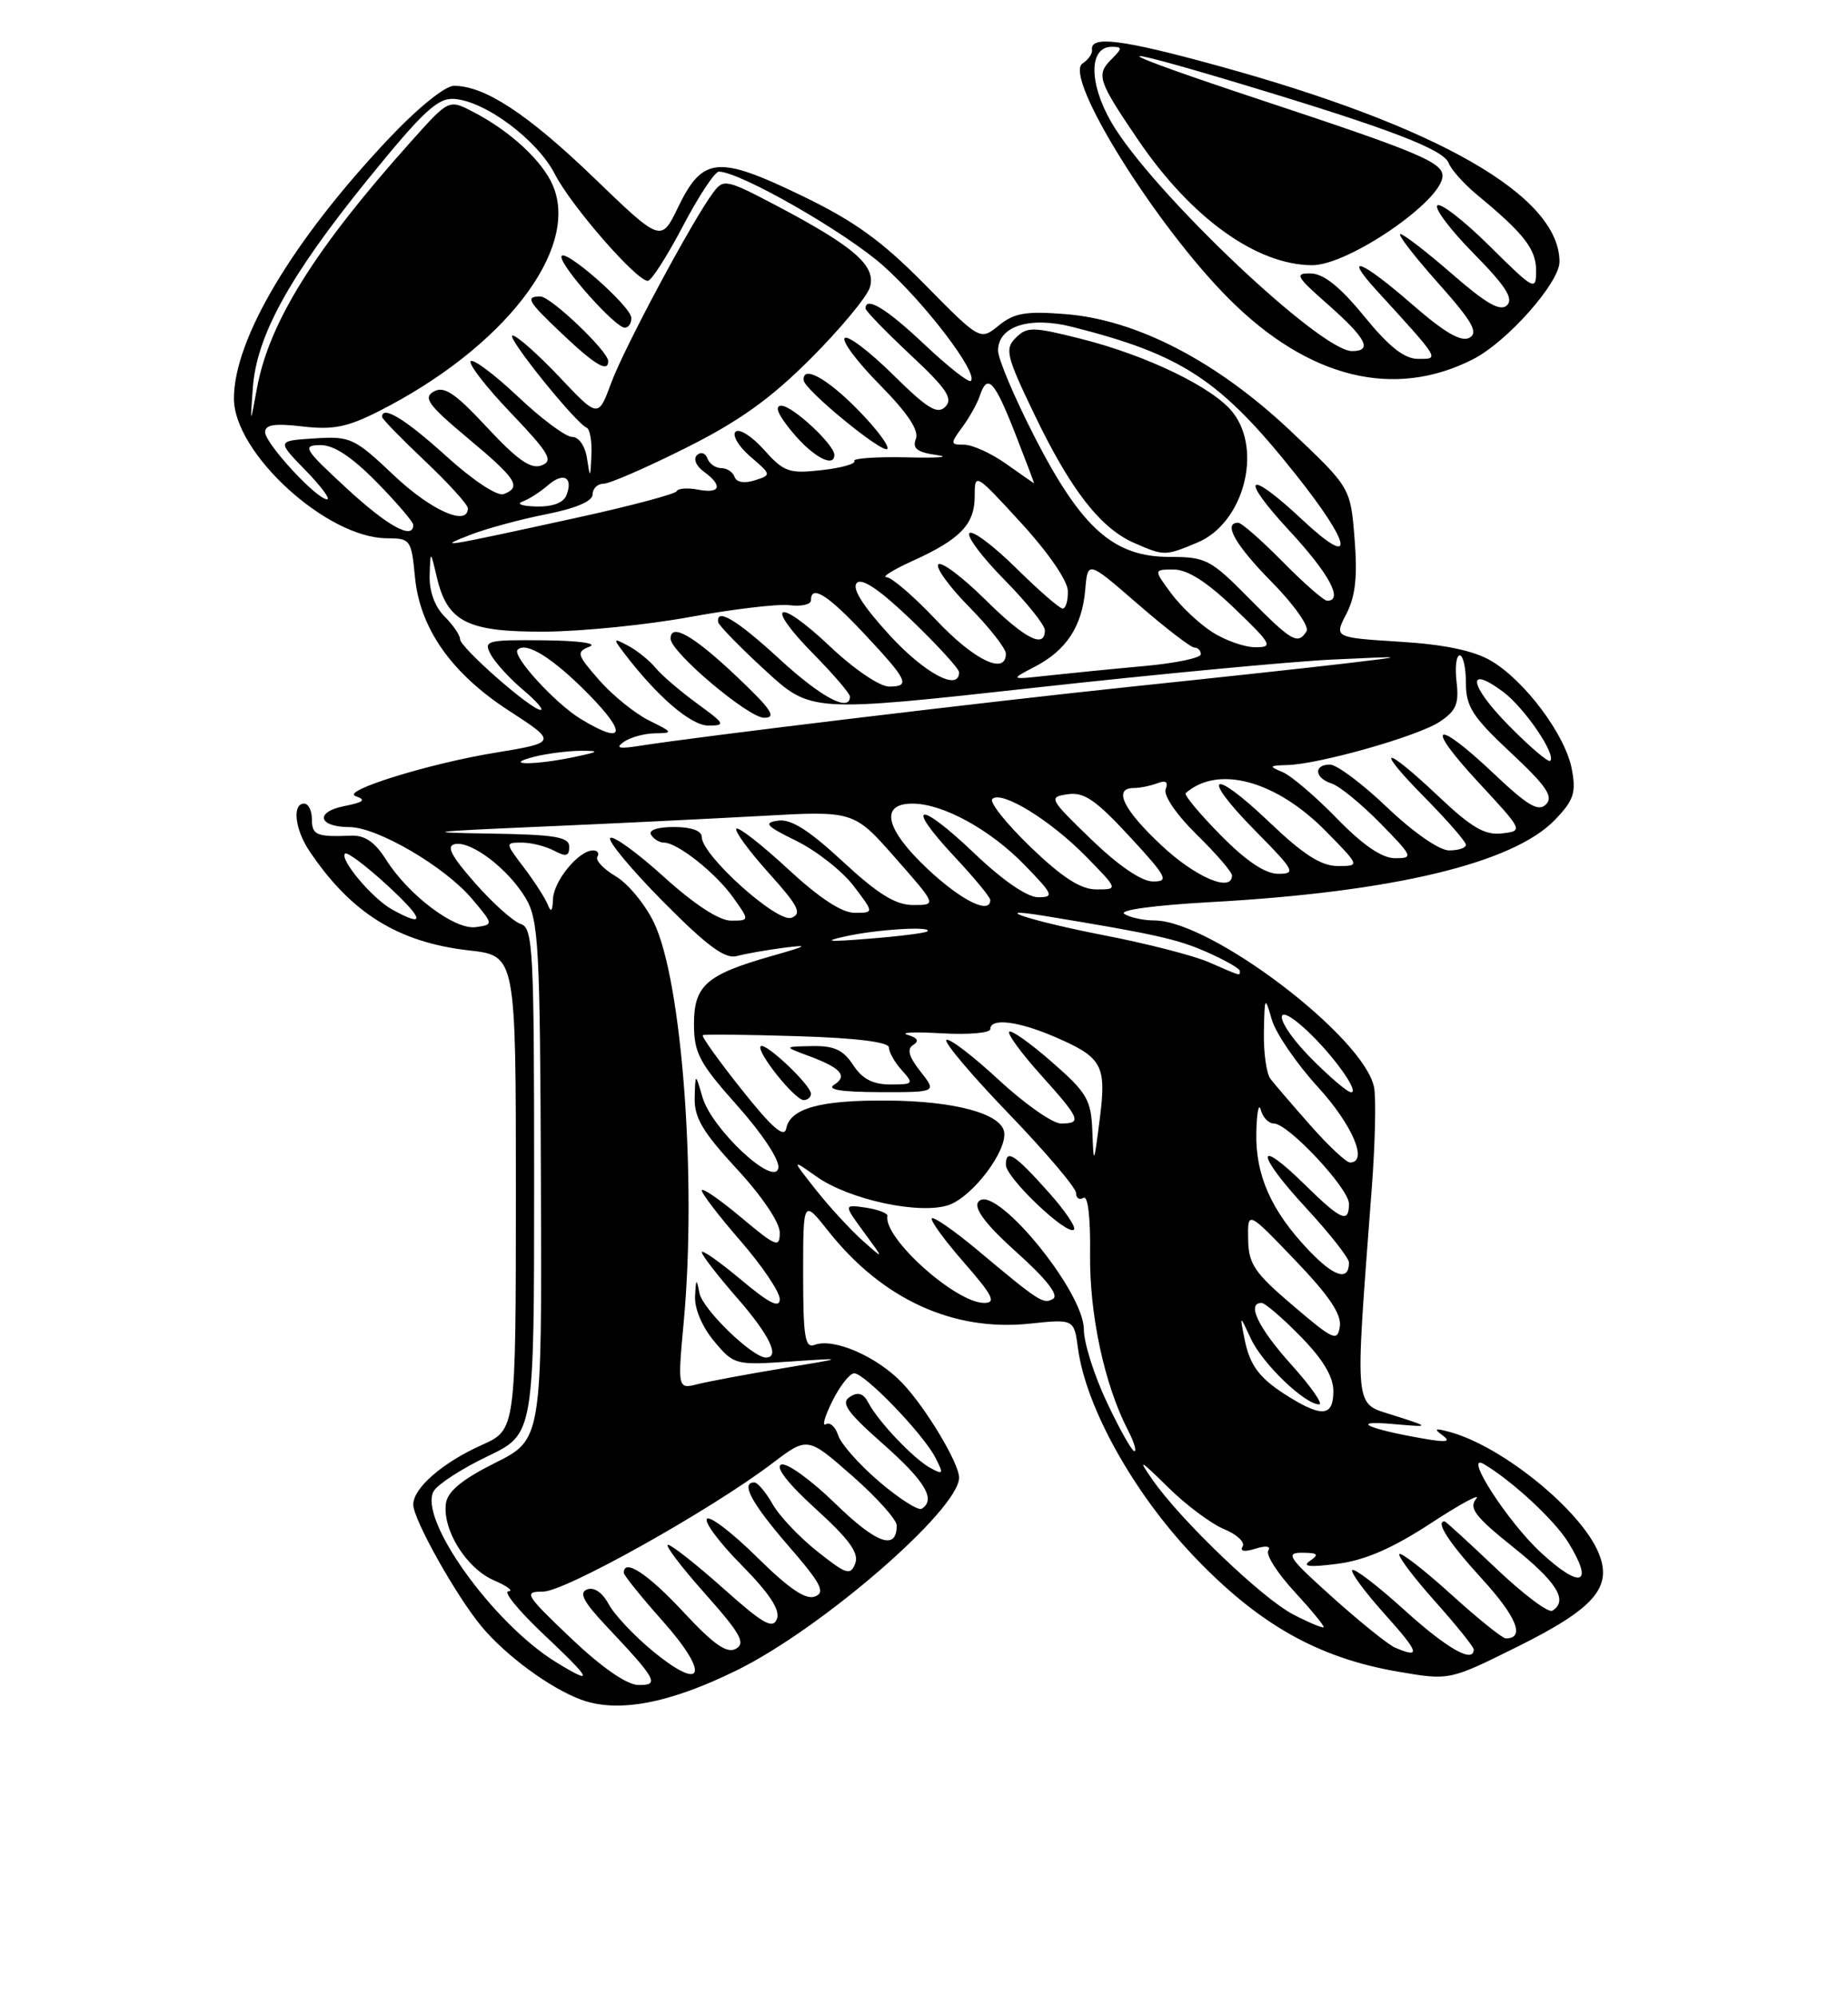 <?xml version="1.0" encoding="UTF-8" standalone="no"?>
<!DOCTYPE svg PUBLIC "-//W3C//DTD SVG 1.1//EN" "http://www.w3.org/Graphics/SVG/1.1/DTD/svg11.dtd" >
<svg xmlns="http://www.w3.org/2000/svg" xmlns:xlink="http://www.w3.org/1999/xlink" version="1.1" viewBox="0 0 237 256">
 <g >
 <path fill="currentColor"
d=" M 94.52 214.07 C 105.41 208.72 123.00 193.47 123.00 189.39 C 123.00 187.54 118.72 180.42 115.72 177.27 C 112.47 173.86 106.90 171.44 104.46 172.38 C 103.24 172.84 103.00 171.34 103.00 163.33 C 103.00 153.72 103.00 153.72 106.25 157.82 C 113.14 166.51 122.21 170.68 132.01 169.66 C 137.74 169.06 137.74 169.06 138.25 172.83 C 139.26 180.37 145.34 191.29 153.00 199.36 C 161.36 208.17 169.00 212.49 179.29 214.26 C 185.88 215.39 185.88 215.39 194.45 211.14 C 204.49 206.17 206.85 203.46 205.01 199.03 C 202.75 193.58 192.74 185.43 186.00 183.56 C 184.03 183.02 183.82 183.10 185.00 183.97 C 186.14 184.81 185.53 184.91 182.50 184.38 C 175.41 183.15 173.01 182.03 178.50 182.51 C 183.50 182.94 183.50 182.94 178.80 181.43 C 173.56 179.74 173.73 181.46 175.93 152.21 C 176.36 146.55 176.49 140.77 176.22 139.38 C 175.00 132.97 155.35 118.03 148.09 117.98 C 146.67 117.98 144.91 117.60 144.19 117.14 C 143.42 116.65 148.01 116.03 155.19 115.63 C 178.59 114.35 194.08 110.65 199.44 105.06 C 201.83 102.57 202.15 101.60 201.58 98.59 C 200.76 94.20 195.55 87.23 191.20 84.68 C 188.98 83.39 185.22 82.60 179.51 82.25 C 171.09 81.72 171.09 81.72 172.67 78.68 C 173.83 76.43 174.11 73.91 173.72 69.06 C 173.20 62.50 173.20 62.50 165.53 55.25 C 156.06 46.31 145.81 40.99 136.64 40.26 C 131.57 39.86 130.08 40.11 128.10 41.71 C 125.70 43.66 125.70 43.66 118.60 36.46 C 113.04 30.83 109.60 28.35 102.72 25.03 C 92.08 19.90 90.10 20.09 86.98 26.53 C 84.78 31.08 84.78 31.08 76.14 22.76 C 67.67 14.61 62.17 11.00 58.22 11.00 C 57.07 11.00 53.53 13.87 49.77 17.86 C 37.50 30.87 30.00 43.47 30.00 51.08 C 30.00 58.08 41.92 68.97 49.62 68.99 C 52.64 69.00 52.76 69.17 53.22 73.98 C 53.86 80.58 57.91 86.32 65.28 91.10 C 71.47 95.10 71.44 95.18 63.50 96.48 C 55.12 97.84 43.71 101.37 45.58 102.03 C 47.00 102.53 46.69 102.81 44.14 103.32 C 40.34 104.08 40.82 106.00 44.81 106.01 C 48.40 106.02 57.04 111.08 60.52 115.19 C 63.31 118.50 63.31 118.50 61.04 118.83 C 58.35 119.23 52.41 114.77 49.50 110.17 C 48.07 107.91 46.78 107.03 45.00 107.11 C 40.60 107.29 40.00 107.04 40.00 105.00 C 40.00 103.90 39.55 103.00 39.00 103.00 C 37.46 103.00 37.81 106.28 39.65 109.03 C 44.99 117.01 51.04 120.79 60.18 121.82 C 66.16 122.50 66.16 122.50 66.16 152.88 C 66.15 183.25 66.15 183.25 61.83 185.19 C 56.77 187.45 53.00 190.72 53.00 192.84 C 53.00 194.76 58.52 204.59 61.78 208.50 C 64.90 212.23 70.54 216.37 74.50 217.84 C 79.23 219.59 85.84 218.35 94.52 214.07 Z  M 188.92 46.04 C 193.28 43.82 200.00 36.24 200.00 33.55 C 200.00 25.11 184.42 16.18 156.12 8.41 C 143.90 5.05 139.78 4.53 140.05 6.39 C 140.11 6.88 139.57 7.66 138.84 8.13 C 136.28 9.75 148.22 28.93 157.65 38.34 C 167.83 48.50 178.80 51.20 188.92 46.04 Z  M 73.22 209.97 C 67.34 204.37 67.11 204.00 69.65 204.00 C 72.46 204.00 91.10 193.58 99.03 187.57 C 103.56 184.13 103.56 184.13 109.28 189.15 C 112.43 191.91 115.00 194.78 115.00 195.52 C 115.00 198.78 112.42 197.87 107.15 192.74 C 104.04 189.71 100.91 187.45 100.20 187.72 C 99.38 188.02 101.04 190.15 104.63 193.41 C 108.92 197.31 110.19 199.06 109.68 200.39 C 109.07 201.98 108.55 201.81 104.83 198.86 C 102.53 197.04 99.94 194.31 99.08 192.78 C 98.21 191.26 97.16 190.01 96.75 190.01 C 94.94 189.99 96.36 192.64 101.09 198.11 C 105.32 202.98 105.90 204.10 104.51 204.63 C 103.33 205.09 101.15 203.60 97.11 199.61 C 93.96 196.50 91.06 194.27 90.67 194.67 C 90.27 195.06 92.27 197.74 95.11 200.61 C 98.69 204.24 100.08 206.35 99.64 207.50 C 99.12 208.86 97.85 208.14 92.75 203.58 C 89.31 200.52 86.13 198.01 85.67 198.00 C 85.21 198.00 87.34 200.80 90.39 204.23 C 94.95 209.35 95.66 210.61 94.39 211.32 C 93.22 211.98 91.55 210.81 87.63 206.60 C 83.08 201.71 80.00 199.69 80.00 201.59 C 80.00 201.91 82.25 204.70 85.00 207.79 C 91.05 214.58 90.27 217.00 83.76 211.66 C 81.35 209.68 78.78 206.96 78.06 205.61 C 77.26 204.12 76.18 203.38 75.30 203.72 C 74.21 204.13 74.82 205.30 77.73 208.39 C 84.24 215.29 84.63 216.01 81.87 215.97 C 80.37 215.94 77.19 213.74 73.22 209.97 Z  M 71.37 213.08 C 63.25 208.13 53.57 194.62 55.63 191.11 C 56.16 190.22 59.26 188.22 62.54 186.65 C 68.50 183.80 68.50 183.80 68.50 151.39 C 68.50 121.65 68.36 118.93 66.79 118.43 C 65.84 118.13 63.21 115.78 60.93 113.19 C 57.85 109.70 57.19 108.42 58.35 108.19 C 60.46 107.76 65.23 111.42 67.44 115.16 C 69.08 117.94 69.26 121.33 69.37 151.36 C 69.50 184.50 69.50 184.50 63.50 187.50 C 59.28 189.61 57.41 191.15 57.19 192.68 C 56.71 196.05 59.79 201.00 63.31 202.54 C 65.07 203.30 65.92 203.94 65.20 203.96 C 64.49 203.98 66.52 206.46 69.70 209.46 C 75.94 215.34 76.28 216.08 71.37 213.08 Z  M 178.91 211.18 C 178.04 210.81 174.44 207.91 170.91 204.75 C 165.25 199.68 164.79 199.01 167.00 199.02 C 169.02 199.03 169.21 199.23 168.00 200.06 C 166.93 200.79 167.94 200.90 171.50 200.44 C 175.05 199.99 178.53 198.48 183.50 195.24 C 187.35 192.72 189.97 191.32 189.31 192.11 C 188.34 193.29 189.19 194.41 194.06 198.30 C 199.69 202.81 201.15 205.17 199.08 206.45 C 198.57 206.76 195.32 204.31 191.85 201.01 C 188.37 197.70 185.41 195.00 185.27 195.00 C 184.04 195.00 185.81 197.72 190.08 202.39 C 194.53 207.26 195.62 210.00 193.11 210.00 C 192.69 210.00 189.54 207.47 186.13 204.38 C 182.71 201.28 179.71 198.95 179.47 199.19 C 179.23 199.44 181.27 202.15 184.02 205.23 C 186.76 208.30 189.00 211.09 189.00 211.41 C 189.00 213.26 185.59 211.32 180.13 206.38 C 176.71 203.28 173.70 200.97 173.43 201.24 C 173.16 201.50 175.02 204.03 177.56 206.86 C 182.03 211.83 182.28 212.62 178.91 211.18 Z  M 165.87 206.94 C 161.94 204.92 151.46 194.90 147.84 189.71 C 145.87 186.89 146.11 187.00 149.80 190.63 C 152.10 192.90 155.33 195.31 156.98 195.99 C 158.63 196.67 159.70 197.68 159.36 198.22 C 158.98 198.84 159.60 198.94 161.00 198.50 C 162.37 198.07 163.02 198.17 162.65 198.75 C 162.32 199.29 163.84 201.66 166.03 204.03 C 168.21 206.40 169.89 208.44 169.75 208.57 C 169.61 208.70 167.86 207.97 165.87 206.94 Z  M 197.62 199.00 C 193.33 195.05 187.51 186.00 190.34 187.68 C 193.98 189.85 199.36 194.84 201.13 197.70 C 204.47 203.12 202.77 203.75 197.62 199.00 Z  M 112.76 189.91 C 110.20 187.73 107.83 185.05 107.49 183.96 C 107.14 182.87 106.43 182.23 105.91 182.55 C 105.40 182.87 105.77 181.54 106.74 179.59 C 107.71 177.64 108.97 176.04 109.54 176.02 C 110.88 175.99 118.40 183.79 119.96 186.83 C 121.04 188.93 120.98 189.06 119.33 188.16 C 117.19 187.00 112.66 182.24 111.37 179.80 C 110.73 178.58 110.05 178.36 108.99 179.04 C 107.79 179.81 108.61 180.98 113.25 185.08 C 118.66 189.86 120.07 192.22 118.20 193.38 C 117.76 193.65 115.31 192.09 112.76 189.91 Z  M 141.96 179.75 C 140.33 176.31 139.00 172.11 139.00 170.40 C 139.00 165.38 127.21 151.23 125.43 154.11 C 124.91 154.96 126.56 157.10 130.43 160.56 C 134.14 163.88 135.81 166.00 135.07 166.46 C 133.83 167.22 133.34 166.91 125.23 160.12 C 122.32 157.70 119.75 155.92 119.51 156.16 C 119.26 156.40 121.11 158.94 123.61 161.80 C 127.32 166.04 127.80 167.00 126.22 167.00 C 122.56 167.00 113.27 158.66 113.81 155.86 C 113.87 155.51 112.64 155.03 111.06 154.79 C 108.18 154.37 108.18 154.37 110.80 157.94 C 113.42 161.50 113.42 161.50 110.61 159.00 C 109.07 157.62 106.38 154.71 104.65 152.52 C 101.50 148.53 101.50 148.53 104.72 150.81 C 108.92 153.78 118.02 155.73 121.70 154.44 C 124.76 153.36 129.23 147.44 128.77 145.05 C 128.32 142.71 122.38 141.12 113.82 141.06 C 105.18 140.99 101.33 142.06 100.83 144.64 C 100.58 145.92 99.01 144.55 95.12 139.66 C 92.17 135.95 89.92 132.81 90.13 132.68 C 90.33 132.55 95.79 132.61 102.25 132.81 C 109.81 133.04 114.00 133.56 114.00 134.26 C 114.00 134.85 114.74 136.17 115.65 137.17 C 117.22 138.91 117.15 139.00 114.18 139.00 C 111.94 139.00 110.58 138.29 109.41 136.50 C 108.14 134.56 106.96 134.02 104.13 134.08 C 100.50 134.15 100.50 134.15 103.68 135.33 C 107.85 136.87 108.77 137.90 106.97 139.04 C 105.98 139.66 107.91 139.97 112.82 139.98 C 120.15 140.00 120.15 140.00 118.04 137.33 C 116.54 135.42 116.28 134.45 117.12 133.93 C 117.91 133.44 117.68 133.02 116.40 132.64 C 115.35 132.32 117.31 132.24 120.75 132.44 C 124.19 132.64 127.00 132.40 127.00 131.91 C 127.00 130.45 130.50 130.86 135.18 132.86 C 141.40 135.53 141.93 136.49 141.03 143.50 C 140.28 149.34 140.26 149.38 140.09 145.00 C 139.93 140.94 139.42 140.07 134.91 136.13 C 132.16 133.72 129.69 131.97 129.43 132.24 C 129.16 132.50 130.98 134.99 133.47 137.76 C 138.56 143.42 138.80 144.00 136.06 144.00 C 134.99 144.00 131.37 141.46 128.03 138.36 C 124.68 135.26 121.68 132.98 121.37 133.30 C 121.06 133.61 124.67 137.88 129.40 142.78 C 134.13 147.69 138.00 152.25 138.00 152.91 C 138.00 153.57 138.43 153.85 138.95 153.53 C 139.52 153.18 139.86 156.05 139.80 160.72 C 139.70 168.43 141.64 177.47 144.62 183.24 C 145.41 184.76 145.80 186.00 145.48 186.00 C 145.17 186.00 143.58 183.19 141.96 179.75 Z  M 134.45 152.78 C 130.10 147.91 129.00 147.21 129.00 149.30 C 129.00 150.96 136.88 158.45 137.73 157.60 C 138.03 157.30 136.56 155.13 134.45 152.78 Z  M 104.00 140.19 C 104.00 139.08 98.13 133.53 97.56 134.10 C 96.93 134.74 101.93 141.00 103.07 141.00 C 103.58 141.00 104.00 140.63 104.00 140.19 Z  M 165.50 179.16 C 161.54 176.74 160.28 175.11 159.58 171.49 C 158.99 168.50 158.99 168.50 160.44 171.62 C 161.93 174.80 167.34 180.00 169.17 180.00 C 169.73 180.00 168.12 177.70 165.59 174.89 C 161.37 170.20 159.83 167.00 161.79 167.00 C 162.23 167.00 164.48 168.93 166.79 171.29 C 169.65 174.20 171.00 176.45 171.00 178.29 C 171.00 181.47 169.63 181.69 165.50 179.16 Z  M 87.70 169.28 C 89.36 151.08 87.46 125.71 83.87 118.26 C 82.75 115.92 80.54 113.25 78.97 112.32 C 77.40 111.39 76.34 110.27 76.61 109.82 C 76.89 109.37 76.64 109.00 76.06 109.00 C 74.22 109.00 71.00 112.91 70.92 115.25 C 70.87 116.76 70.65 117.01 70.27 116.00 C 69.95 115.17 68.58 113.04 67.23 111.25 C 64.76 108.00 64.76 108.00 66.95 108.00 C 68.15 108.00 70.00 108.47 71.07 109.04 C 72.59 109.85 73.00 109.74 73.00 108.54 C 73.00 107.27 71.23 106.97 62.75 106.84 C 53.99 106.71 54.90 106.58 69.00 105.97 C 78.08 105.58 90.90 104.95 97.50 104.59 C 109.50 103.91 109.50 103.91 114.82 109.96 C 120.14 116.00 120.14 116.00 117.13 116.00 C 114.86 116.00 112.63 114.63 108.09 110.43 C 103.76 106.41 101.43 104.94 99.79 105.18 C 97.86 105.46 98.24 105.87 102.17 107.80 C 104.74 109.07 108.02 111.65 109.47 113.55 C 112.10 117.00 112.10 117.00 109.61 117.00 C 107.96 117.00 105.04 115.08 101.03 111.36 C 97.68 108.26 94.72 105.95 94.44 106.22 C 94.17 106.50 96.02 109.03 98.56 111.86 C 102.39 116.11 102.89 117.10 101.51 117.63 C 99.69 118.33 90.00 109.63 90.00 107.29 C 90.00 106.48 88.68 106.00 86.44 106.00 C 84.32 106.00 83.13 106.40 83.50 107.00 C 83.84 107.55 84.58 108.00 85.15 108.00 C 86.88 108.00 91.79 111.89 94.03 115.04 C 96.14 118.00 96.14 118.00 93.74 118.00 C 92.23 118.00 89.04 115.92 85.13 112.38 C 81.71 109.28 78.62 107.05 78.26 107.41 C 77.90 107.76 80.96 111.44 85.05 115.57 C 90.71 121.28 92.98 122.95 94.50 122.54 C 95.60 122.24 98.30 121.77 100.50 121.48 C 103.85 121.05 103.60 121.22 99.01 122.52 C 90.58 124.92 89.00 126.30 89.00 131.27 C 89.01 134.99 89.69 136.26 94.58 141.74 C 97.80 145.36 100.01 148.71 99.82 149.71 C 99.33 152.23 91.27 144.71 90.09 140.63 C 89.18 137.50 89.18 137.50 89.09 140.69 C 89.02 143.24 90.11 145.09 94.50 149.83 C 97.71 153.30 100.00 156.69 100.00 157.98 C 100.00 159.99 99.56 159.82 95.00 156.00 C 92.25 153.70 90.00 152.16 90.00 152.58 C 90.00 153.00 92.25 155.93 95.00 159.09 C 97.75 162.26 100.00 165.59 100.00 166.51 C 100.00 167.74 98.67 167.07 95.00 164.00 C 92.25 161.70 90.00 160.12 90.00 160.50 C 90.00 160.87 92.03 163.49 94.50 166.32 C 98.67 171.09 100.09 174.00 98.23 174.00 C 96.49 174.00 90.10 167.81 89.70 165.73 C 89.33 163.79 89.25 163.84 89.14 166.17 C 89.06 167.75 90.07 170.11 91.59 171.92 C 94.12 174.94 94.32 174.99 101.34 174.51 C 108.50 174.03 108.50 174.03 100.37 175.38 C 95.90 176.12 91.04 177.03 89.56 177.39 C 86.89 178.07 86.89 178.07 87.70 169.28 Z  M 165.82 167.34 C 160.87 163.13 160.12 162.02 160.07 158.84 C 160.00 155.17 160.00 155.17 166.08 161.51 C 170.41 166.01 172.07 168.46 171.83 170.01 C 171.53 172.00 171.03 171.78 165.82 167.34 Z  M 167.80 160.21 C 163.01 155.17 160.98 150.58 161.12 145.10 C 161.18 142.57 161.44 141.29 161.69 142.25 C 161.94 143.21 162.69 144.00 163.37 144.00 C 165.20 144.00 173.00 152.33 173.00 154.29 C 173.00 156.85 172.00 156.42 167.31 151.81 C 160.94 145.56 161.05 147.86 167.45 154.77 C 170.50 158.07 173.00 161.24 173.00 161.82 C 173.00 164.27 171.10 163.68 167.80 160.21 Z  M 168.06 144.25 C 165.76 141.64 163.45 138.96 162.94 138.29 C 162.42 137.63 162.04 134.93 162.09 132.29 C 162.18 127.69 162.22 127.62 163.10 130.68 C 163.61 132.43 166.27 136.32 169.01 139.32 C 173.46 144.19 175.51 149.00 173.13 149.00 C 172.65 149.00 170.37 146.86 168.06 144.25 Z  M 168.02 135.52 C 163.44 130.85 163.07 127.85 167.60 132.08 C 170.95 135.20 174.39 140.00 173.28 140.00 C 172.80 140.00 170.44 137.98 168.02 135.52 Z  M 155.01 123.32 C 153.09 122.48 147.04 120.93 141.56 119.87 C 132.22 118.06 126.34 116.14 134.00 117.40 C 148.06 119.71 150.98 120.36 154.75 122.02 C 157.09 123.05 159.00 124.14 159.00 124.44 C 159.00 125.10 159.33 125.20 155.01 123.32 Z  M 108.50 120.00 C 112.54 119.11 119.69 118.68 118.92 119.38 C 118.69 119.58 115.35 120.01 111.50 120.31 C 106.12 120.75 105.43 120.67 108.50 120.00 Z  M 50.28 116.57 C 47.76 115.18 43.52 110.14 44.25 109.41 C 44.52 109.15 46.93 110.96 49.62 113.43 C 54.42 117.84 54.66 119.00 50.28 116.57 Z  M 119.02 111.43 C 113.54 106.30 112.76 103.00 117.02 103.00 C 120.93 103.00 127.02 106.34 131.45 110.92 C 135.09 114.67 135.22 115.00 133.13 115.00 C 131.73 115.00 128.57 112.83 124.92 109.34 C 117.78 102.53 115.92 102.86 122.40 109.79 C 124.93 112.49 127.00 115.00 127.00 115.35 C 127.00 117.26 123.33 115.46 119.02 111.43 Z  M 132.17 108.57 C 129.07 105.58 126.85 102.81 127.26 102.41 C 128.41 101.26 134.67 105.09 139.24 109.74 C 143.42 114.00 143.42 114.00 140.62 114.00 C 138.60 114.00 136.26 112.50 132.17 108.57 Z  M 139.93 107.57 C 134.53 102.35 134.44 102.16 136.93 101.80 C 139.02 101.49 140.53 102.53 144.86 107.21 C 149.68 112.43 149.97 113.00 147.85 112.98 C 146.38 112.97 143.42 110.94 139.93 107.57 Z  M 148.96 108.36 C 144.03 103.75 142.71 101.00 145.42 101.00 C 146.20 101.00 147.55 100.72 148.43 100.39 C 149.52 99.97 149.85 100.22 149.49 101.16 C 149.19 101.96 150.89 104.44 153.48 106.98 C 155.97 109.42 158.00 111.77 158.00 112.21 C 158.00 114.44 153.34 112.46 148.96 108.36 Z  M 156.52 107.02 C 153.83 104.29 151.82 101.87 152.06 101.66 C 156.20 98.01 163.67 100.05 170.07 106.57 C 174.42 111.00 174.42 111.00 171.55 111.00 C 169.43 111.00 167.14 109.53 162.79 105.38 C 155.31 98.24 153.81 99.22 161.02 106.52 C 166.03 111.59 166.25 112.00 163.93 112.00 C 162.25 112.00 159.81 110.36 156.52 107.02 Z  M 171.46 104.91 C 168.73 102.10 165.60 99.43 164.50 98.97 C 162.69 98.21 162.75 98.12 165.07 98.06 C 169.15 97.96 181.76 94.39 184.60 92.53 C 186.74 91.13 187.13 90.22 186.80 87.41 C 186.58 85.54 186.76 84.00 187.20 84.00 C 187.64 84.00 188.00 85.59 188.00 87.54 C 188.00 90.57 188.84 91.88 193.75 96.47 C 198.31 100.73 199.25 102.10 198.28 103.09 C 197.31 104.09 195.94 103.29 191.59 99.17 C 183.96 91.96 182.58 92.70 189.58 100.25 C 195.37 106.49 195.37 106.50 192.61 106.82 C 190.43 107.08 188.71 106.07 184.48 102.07 C 177.41 95.38 176.12 95.54 182.78 102.28 C 185.65 105.19 188.00 107.89 188.00 108.28 C 188.00 108.68 187.03 109.00 185.84 109.00 C 184.59 109.00 181.26 106.69 177.91 103.50 C 174.74 100.47 171.44 98.00 170.57 98.00 C 168.43 98.00 168.58 99.73 170.79 100.43 C 171.78 100.75 174.57 103.03 177.00 105.50 C 181.21 109.79 181.30 110.00 178.92 110.00 C 177.24 110.00 174.81 108.35 171.46 104.91 Z  M 68.50 97.00 C 70.15 96.58 72.85 96.24 74.50 96.23 C 77.02 96.23 76.86 96.36 73.50 97.06 C 68.43 98.11 64.34 98.06 68.50 97.00 Z  M 193.50 93.00 C 188.44 87.87 187.97 85.10 192.77 88.67 C 195.51 90.72 199.61 96.72 198.81 97.52 C 198.57 97.76 196.18 95.72 193.50 93.00 Z  M 80.00 95.09 C 80.83 94.51 82.62 94.01 84.00 93.99 C 86.37 93.96 86.32 93.87 83.24 92.35 C 81.45 91.46 78.57 89.14 76.85 87.18 C 73.97 83.89 73.87 83.57 75.61 82.88 C 76.70 82.46 74.19 82.11 69.71 82.07 C 62.38 82.00 61.99 82.11 62.94 83.89 C 63.50 84.93 65.35 86.96 67.05 88.39 C 68.76 89.83 69.78 91.00 69.33 90.99 C 68.10 90.98 59.00 82.99 59.00 81.92 C 59.00 81.41 58.10 80.10 57.00 79.00 C 55.75 77.75 55.04 75.77 55.10 73.75 C 55.20 70.50 55.20 70.50 56.02 73.98 C 57.37 79.72 59.93 81.01 69.86 80.96 C 74.61 80.93 83.00 80.09 88.50 79.08 C 94.00 78.07 99.74 77.39 101.25 77.57 C 102.76 77.76 104.00 77.48 104.00 76.95 C 104.00 74.90 106.12 76.21 110.71 81.10 C 116.44 87.20 116.82 88.00 114.02 88.00 C 112.81 88.00 109.50 85.75 106.43 82.84 C 99.68 76.46 97.88 77.28 104.31 83.81 C 106.89 86.43 109.00 88.89 109.00 89.28 C 109.00 91.35 105.32 89.39 100.00 84.50 C 94.51 79.45 91.82 77.84 92.11 79.75 C 92.18 80.16 94.87 82.93 98.11 85.90 C 103.99 91.31 103.99 91.31 132.74 88.14 C 148.56 86.39 165.78 84.77 171.00 84.53 C 180.50 84.09 180.50 84.09 172.50 85.04 C 168.10 85.56 155.72 86.90 145.00 88.02 C 126.57 89.95 89.63 94.39 82.00 95.60 C 79.37 96.01 78.87 95.89 80.00 95.09 Z  M 89.40 90.17 C 87.26 88.61 84.86 86.56 84.08 85.61 C 83.30 84.67 81.73 83.39 80.58 82.78 C 78.65 81.75 78.60 81.81 79.95 83.59 C 84.18 89.19 88.59 93.00 90.85 93.00 C 93.11 93.00 92.99 92.78 89.40 90.17 Z  M 94.30 86.54 C 88.89 81.44 86.00 79.81 86.00 81.86 C 86.00 83.58 95.97 92.00 98.00 92.00 C 99.67 92.00 98.92 90.90 94.30 86.54 Z  M 74.46 92.14 C 71.18 90.14 65.62 84.05 66.38 83.28 C 67.48 82.19 70.91 84.34 75.50 89.00 C 80.51 94.09 80.03 95.53 74.46 92.14 Z  M 114.04 81.36 C 110.60 77.59 109.22 75.38 109.89 74.71 C 110.56 74.04 112.90 75.65 116.94 79.53 C 120.27 82.73 123.00 85.72 123.00 86.17 C 123.00 88.68 118.55 86.29 114.04 81.36 Z  M 132.70 85.46 C 136.77 83.35 138.78 80.27 139.18 75.57 C 139.50 71.85 139.50 71.85 145.93 77.43 C 149.46 80.49 152.72 83.00 153.18 83.00 C 153.63 83.00 154.00 83.39 154.00 83.86 C 154.00 84.33 150.74 85.01 146.75 85.37 C 142.76 85.73 137.25 86.28 134.50 86.58 C 129.50 87.13 129.50 87.13 132.70 85.46 Z  M 120.09 79.50 C 117.23 76.47 114.35 73.99 113.69 73.98 C 113.04 73.97 114.52 73.04 116.98 71.92 C 123.15 69.13 125.00 67.21 125.00 63.62 C 125.00 60.57 125.05 60.59 130.95 67.02 C 134.42 70.80 136.93 74.44 136.95 75.75 C 136.98 76.99 136.68 78.00 136.28 78.00 C 135.89 78.00 133.20 75.66 130.31 72.81 C 127.41 69.95 124.73 67.94 124.33 68.33 C 123.94 68.73 125.95 71.41 128.81 74.31 C 131.66 77.20 134.00 80.11 134.00 80.78 C 134.00 83.21 131.46 81.90 126.31 76.81 C 123.41 73.95 120.73 71.94 120.34 72.33 C 119.94 72.72 121.73 75.19 124.31 77.81 C 126.89 80.43 129.00 83.12 129.00 83.78 C 129.00 86.59 124.95 84.64 120.09 79.50 Z  M 155.47 81.02 C 153.80 79.95 151.42 77.71 150.19 76.04 C 147.94 73.00 147.94 73.00 150.54 73.00 C 152.31 73.00 154.82 74.61 158.32 77.98 C 163.11 82.58 163.31 82.96 161.00 82.96 C 159.62 82.96 157.14 82.09 155.47 81.02 Z  M 160.19 76.69 C 155.26 71.70 154.65 71.38 150.00 71.38 C 142.84 71.38 138.75 67.77 132.75 56.13 C 130.14 51.05 128.00 46.02 128.00 44.93 C 128.00 41.82 132.03 40.52 137.44 41.88 C 151.62 45.45 156.52 48.68 166.18 60.82 C 173.44 69.95 173.91 73.06 167.04 66.64 C 159.91 59.96 158.79 60.93 165.39 68.06 C 170.46 73.53 172.33 77.00 170.21 77.00 C 169.78 77.00 167.21 74.75 164.50 72.00 C 161.79 69.25 159.22 67.00 158.79 67.00 C 156.80 67.00 158.43 69.87 163.12 74.62 C 165.94 77.48 167.93 80.30 167.56 80.90 C 166.45 82.69 165.68 82.25 160.19 76.69 Z  M 153.57 69.54 C 159.45 67.08 161.97 57.77 158.09 52.84 C 155.59 49.67 147.06 45.54 138.60 43.42 C 132.45 41.87 131.71 41.86 130.27 43.30 C 128.83 44.74 129.05 45.62 132.69 53.19 C 137.31 62.79 141.14 67.71 145.45 69.59 C 149.33 71.28 149.39 71.28 153.57 69.54 Z  M 60.26 68.57 C 62.33 67.76 66.72 66.57 70.01 65.92 C 73.84 65.16 76.00 64.25 76.00 63.37 C 76.00 62.62 76.63 62.00 77.40 62.00 C 78.17 62.00 82.91 59.94 87.94 57.42 C 94.80 53.99 98.81 51.12 103.96 45.97 C 107.74 42.19 111.15 38.09 111.55 36.86 C 112.42 34.11 109.62 31.65 99.68 26.41 C 93.16 22.98 92.79 22.90 91.48 24.66 C 88.83 28.19 80.07 44.53 78.40 49.04 C 76.72 53.59 76.72 53.59 71.72 48.29 C 68.96 45.38 66.27 43.00 65.73 43.00 C 64.78 43.00 73.76 54.18 75.25 54.83 C 75.66 55.02 75.93 56.59 75.85 58.33 C 75.71 61.36 75.68 61.38 75.28 58.75 C 75.04 57.16 74.24 56.00 73.37 56.00 C 72.55 56.00 69.43 53.68 66.43 50.84 C 63.43 48.01 60.70 45.96 60.37 46.30 C 60.04 46.63 62.35 49.62 65.52 52.93 C 70.44 58.09 71.01 59.06 69.46 59.65 C 68.09 60.18 66.38 58.98 62.48 54.80 C 58.38 50.39 56.97 49.44 55.64 50.18 C 54.23 50.97 54.90 51.90 59.98 56.15 C 66.26 61.39 66.93 62.43 64.60 63.33 C 63.78 63.64 60.66 61.58 57.19 58.43 C 51.97 53.71 49.00 51.90 49.00 53.44 C 49.00 53.69 51.48 56.23 54.50 59.09 C 57.52 61.95 60.00 64.67 60.00 65.15 C 60.00 67.53 55.28 65.43 50.53 60.94 C 45.44 56.12 44.95 55.90 40.34 56.19 C 35.50 56.50 35.50 56.50 39.15 60.25 C 41.16 62.31 42.42 64.00 41.95 64.00 C 40.61 64.00 34.00 56.84 34.00 55.39 C 34.00 54.43 35.24 54.24 38.80 54.66 C 42.69 55.12 44.55 54.75 48.56 52.72 C 64.58 44.61 74.33 32.03 70.94 23.86 C 69.62 20.67 65.45 16.80 60.66 14.33 C 57.56 12.72 57.56 12.72 52.74 18.11 C 40.38 31.91 34.52 41.29 32.96 49.73 C 32.08 54.50 32.08 54.50 32.42 49.76 C 32.89 43.07 37.09 35.44 47.06 23.13 C 54.24 14.28 56.11 12.53 58.25 12.68 C 62.24 12.95 68.93 17.95 71.16 22.32 C 73.23 26.37 81.62 36.00 83.08 36.00 C 83.53 36.00 85.55 32.85 87.57 29.00 C 89.59 25.15 91.67 22.00 92.19 22.00 C 94.88 22.00 108.46 29.77 113.27 34.06 C 118.64 38.84 125.49 47.84 124.51 48.82 C 124.24 49.09 121.57 46.99 118.57 44.16 C 113.73 39.58 111.00 37.91 111.00 39.54 C 111.00 39.84 113.59 42.51 116.75 45.47 C 121.40 49.81 122.26 51.09 121.24 52.13 C 120.22 53.17 118.95 52.39 114.52 48.02 C 111.51 45.05 108.73 42.94 108.33 43.33 C 107.94 43.73 109.97 46.43 112.85 49.34 C 116.39 52.93 117.88 55.16 117.46 56.25 C 116.98 57.49 117.61 57.97 120.17 58.33 C 122.00 58.59 120.27 58.72 116.33 58.62 C 112.38 58.53 109.34 58.74 109.56 59.09 C 109.78 59.45 107.89 59.98 105.37 60.26 C 101.18 60.73 100.53 60.50 97.97 57.64 C 96.43 55.91 94.79 54.88 94.33 55.34 C 93.87 55.79 94.73 57.23 96.23 58.52 C 98.95 60.86 98.95 60.88 96.78 61.57 C 95.46 61.99 94.44 61.82 94.21 61.13 C 94.00 60.51 93.23 60.00 92.50 60.00 C 91.77 60.00 90.97 59.44 90.72 58.75 C 90.47 58.06 89.88 57.87 89.39 58.33 C 88.89 58.80 89.26 59.72 90.25 60.44 C 92.74 62.26 92.41 63.31 89.53 62.76 C 88.18 62.50 86.94 62.59 86.78 62.96 C 86.63 63.32 80.76 64.88 73.74 66.41 C 56.51 70.17 55.94 70.26 60.26 68.57 Z  M 107.00 58.30 C 107.00 56.99 101.63 52.00 100.21 52.00 C 99.28 52.00 99.76 53.16 101.65 55.43 C 104.25 58.55 107.00 60.03 107.00 58.30 Z  M 109.98 52.48 C 106.02 48.45 102.88 46.75 103.07 48.75 C 103.20 49.99 113.17 58.17 113.79 57.54 C 114.11 57.22 112.40 54.94 109.98 52.48 Z  M 78.00 46.29 C 78.00 45.02 70.63 38.00 69.30 38.00 C 67.30 38.00 67.67 38.62 72.25 42.94 C 76.36 46.82 78.00 47.77 78.00 46.29 Z  M 80.97 40.75 C 80.93 39.22 72.00 31.43 72.00 32.93 C 72.00 34.26 78.92 42.00 80.12 42.00 C 80.60 42.00 80.99 41.44 80.97 40.75 Z  M 44.41 62.55 C 39.01 57.56 38.72 57.09 41.04 57.05 C 42.78 57.01 45.05 58.50 48.29 61.78 C 50.88 64.42 53.00 66.89 53.00 67.28 C 53.00 69.26 49.73 67.46 44.41 62.55 Z  M 67.00 64.29 C 67.83 63.99 69.29 63.05 70.26 62.21 C 72.25 60.47 73.54 61.15 72.65 63.46 C 72.28 64.44 70.87 64.97 68.78 64.92 C 66.98 64.88 66.17 64.59 67.00 64.29 Z  M 129.03 59.45 C 127.12 58.10 124.70 57.00 123.66 57.00 C 121.86 57.00 121.85 56.88 123.41 54.75 C 124.33 53.51 125.33 51.71 125.65 50.75 C 126.63 47.81 127.51 48.73 130.17 55.50 C 131.57 59.08 132.67 61.98 132.61 61.95 C 132.55 61.92 130.94 60.80 129.03 59.45 Z  M 174.96 40.55 C 171.88 36.78 169.76 35.08 168.11 35.05 C 165.97 35.01 166.21 35.43 170.36 39.08 C 175.23 43.38 176.07 45.00 173.39 45.00 C 169.29 45.00 147.62 24.43 142.56 15.73 C 139.61 10.66 139.63 6.00 142.59 6.00 C 143.96 6.00 143.95 6.19 142.51 7.63 C 140.56 9.59 140.82 10.37 145.93 17.89 C 152.73 27.91 161.14 33.97 168.28 33.99 C 172.91 34.01 185.00 25.73 185.00 22.54 C 185.00 20.80 181.74 19.44 162.00 12.91 C 141.92 6.27 140.61 5.17 159.60 10.89 C 178.18 16.49 185.12 19.14 185.79 20.90 C 186.12 21.76 187.76 23.59 189.44 24.98 C 195.44 29.93 197.00 31.93 197.00 34.67 C 197.00 37.34 196.79 37.23 191.03 31.53 C 187.74 28.27 184.73 25.94 184.33 26.33 C 183.94 26.73 186.05 29.51 189.02 32.52 C 193.05 36.60 194.13 38.27 193.28 39.12 C 192.43 39.97 190.65 38.96 186.24 35.13 C 183.00 32.31 180.01 30.00 179.59 30.00 C 179.18 30.00 181.34 32.80 184.39 36.23 C 188.81 41.19 189.64 42.62 188.45 43.29 C 187.40 43.87 185.28 42.64 181.16 39.06 C 174.59 33.34 172.12 32.37 176.57 37.25 C 184.77 46.23 184.63 46.00 181.88 46.00 C 180.10 46.00 178.16 44.47 174.96 40.55 Z "/>
</g>
</svg>